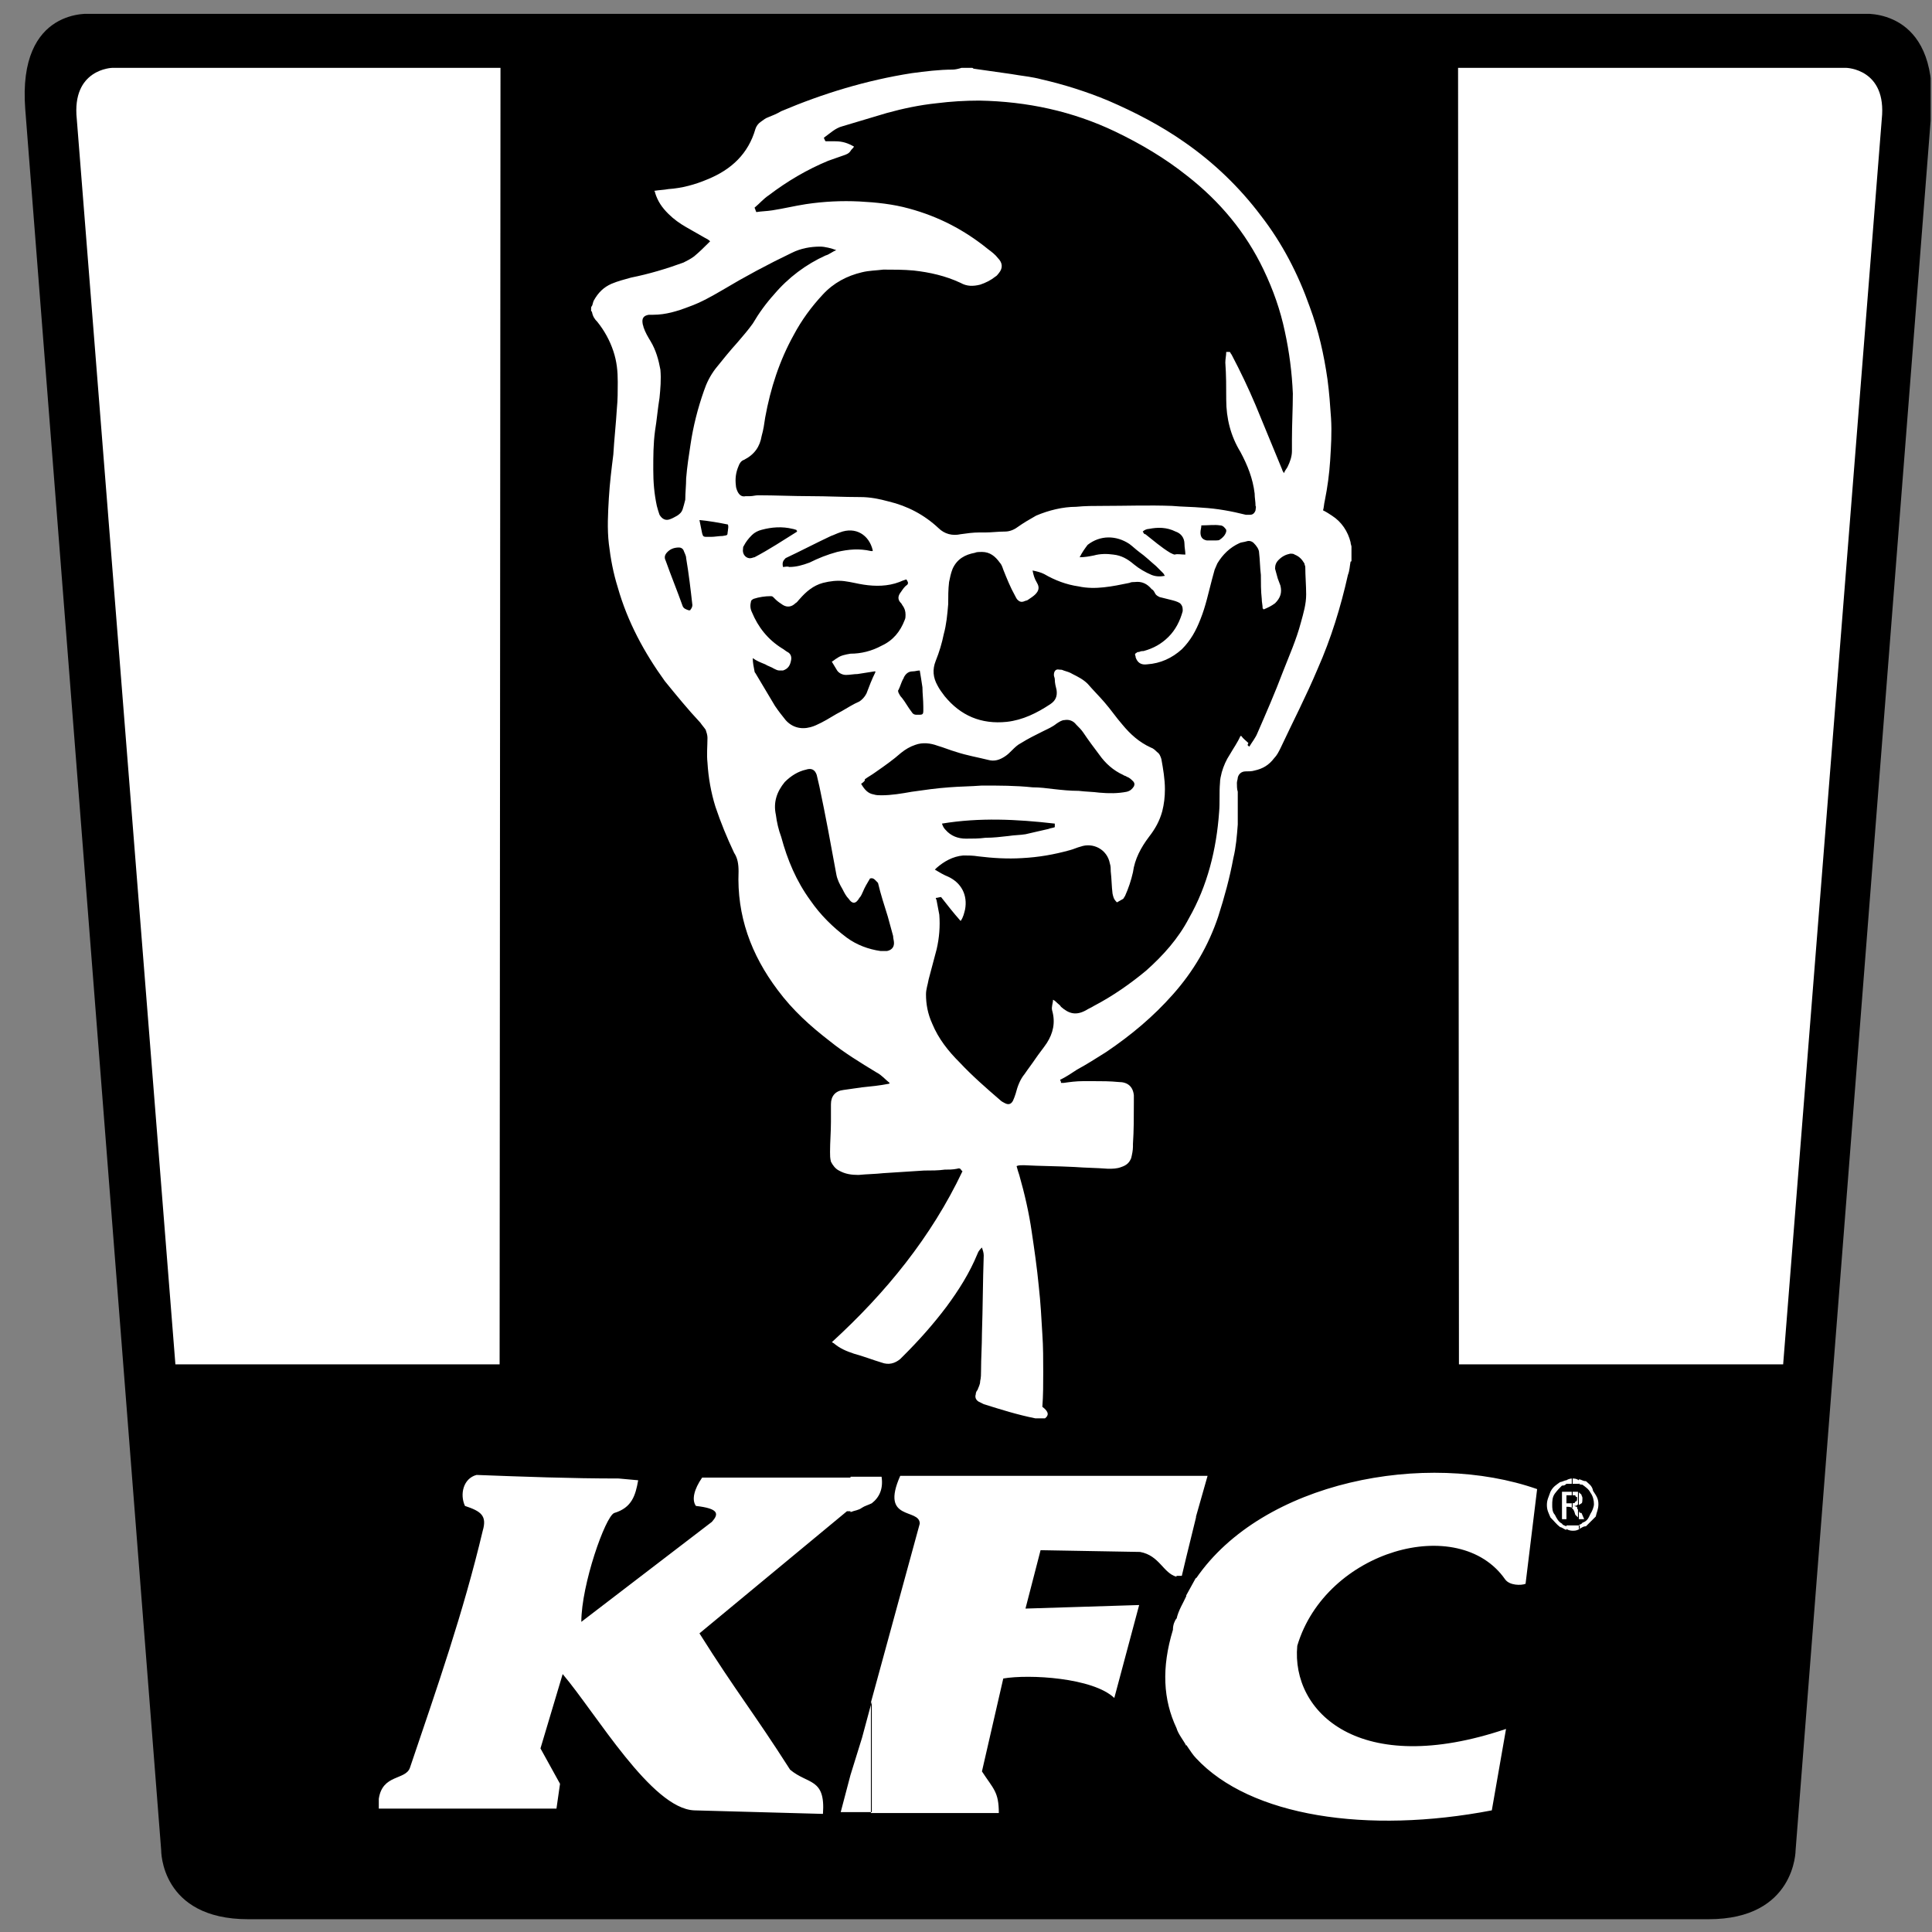 <svg width="75" height="75" viewBox="0 0 75 75" fill="none" xmlns="http://www.w3.org/2000/svg">
<rect x="0" y="0" width="75" height="75" fill="#808080" stroke="none"/>
<g clip-path="url(#clip0_229_1916)">
<path d="M72.326 0.538H40.429H35.464H3.567C3.567 0.538 0.67 0.229 0.981 4.248L6.257 71.824C6.257 71.824 6.222 74.504 9.636 74.504H36.084H39.877H66.326C69.705 74.504 69.705 71.824 69.705 71.824L74.981 4.248C75.222 0.263 72.326 0.538 72.326 0.538Z" fill="black"/>
<path d="M19.395 52.963H6.809L2.981 4.626C2.774 2.668 4.36 2.634 4.36 2.634H19.429" fill="white"/>
<path d="M56.636 52.963H69.222L73.05 4.626C73.257 2.668 71.671 2.634 71.671 2.634H56.602" fill="white"/>
<path fill-rule="evenodd" clip-rule="evenodd" d="M40.567 55.059C40.464 55.059 40.326 55.059 40.222 55.059C40.222 55.059 40.222 55.059 40.188 55.059C39.498 54.921 38.843 54.715 38.188 54.509C38.119 54.475 38.05 54.44 37.981 54.406C37.878 54.337 37.843 54.234 37.878 54.131C37.878 54.062 37.912 53.994 37.947 53.959C37.981 53.856 38.05 53.753 38.05 53.616C38.084 53.478 38.084 53.341 38.084 53.204C38.084 52.723 38.119 52.242 38.119 51.761C38.153 50.764 38.153 49.734 38.188 48.737C38.188 48.635 38.153 48.531 38.119 48.428C38.05 48.497 37.981 48.566 37.947 48.669C37.636 49.425 37.222 50.077 36.74 50.73C36.222 51.417 35.671 52.036 35.05 52.654C35.016 52.688 34.981 52.723 34.947 52.757C34.74 52.929 34.498 52.998 34.222 52.894C33.878 52.791 33.533 52.654 33.153 52.551C32.843 52.448 32.602 52.345 32.36 52.139C32.326 52.139 32.326 52.104 32.291 52.104C34.395 50.18 36.153 48.016 37.36 45.474C37.36 45.44 37.326 45.44 37.326 45.44C37.291 45.371 37.257 45.336 37.153 45.371C36.981 45.405 36.843 45.405 36.671 45.405C36.429 45.44 36.153 45.44 35.878 45.44C35.36 45.474 34.809 45.508 34.291 45.542C33.981 45.577 33.671 45.577 33.326 45.611C33.05 45.611 32.809 45.577 32.567 45.44C32.429 45.371 32.326 45.233 32.257 45.096C32.222 44.959 32.222 44.855 32.222 44.718C32.222 44.34 32.257 43.928 32.257 43.55C32.257 43.309 32.257 43.103 32.257 42.863C32.257 42.554 32.429 42.348 32.74 42.313C32.981 42.279 33.222 42.245 33.464 42.21C33.809 42.176 34.153 42.141 34.498 42.073C34.498 42.073 34.533 42.073 34.533 42.038C34.36 41.901 34.222 41.729 34.016 41.626C33.395 41.248 32.774 40.87 32.222 40.424C31.464 39.84 30.774 39.221 30.188 38.431C29.153 37.057 28.602 35.545 28.671 33.828C28.671 33.553 28.636 33.312 28.498 33.106C28.222 32.522 27.981 31.938 27.774 31.32C27.602 30.77 27.498 30.186 27.464 29.602C27.429 29.293 27.464 28.949 27.464 28.64C27.464 28.537 27.429 28.434 27.395 28.331C27.326 28.228 27.257 28.159 27.188 28.056C26.705 27.541 26.257 26.991 25.809 26.441C25.015 25.342 24.36 24.14 23.981 22.8C23.809 22.25 23.705 21.7 23.636 21.116C23.567 20.532 23.602 19.914 23.636 19.33C23.671 18.746 23.74 18.196 23.809 17.646C23.843 17.062 23.912 16.444 23.947 15.86C23.981 15.517 23.981 15.173 23.981 14.829C23.981 14.417 23.947 14.039 23.809 13.627C23.671 13.215 23.464 12.837 23.188 12.493C23.084 12.39 23.015 12.287 22.981 12.115C22.981 12.081 22.947 12.081 22.947 12.081C22.947 12.047 22.947 11.978 22.947 11.944C22.947 11.909 22.981 11.875 22.981 11.875C23.015 11.806 23.015 11.738 23.05 11.669C23.222 11.36 23.429 11.153 23.74 11.016C23.981 10.913 24.257 10.844 24.498 10.776C25.188 10.638 25.878 10.432 26.533 10.192C26.671 10.123 26.809 10.054 26.947 9.951C27.153 9.779 27.326 9.608 27.498 9.436C27.533 9.401 27.533 9.401 27.567 9.367C27.498 9.298 27.429 9.264 27.36 9.23C27.119 9.092 26.878 8.955 26.636 8.817C26.395 8.68 26.153 8.508 25.947 8.302C25.705 8.062 25.533 7.821 25.429 7.478C25.429 7.443 25.429 7.443 25.395 7.409C25.602 7.374 25.774 7.374 25.947 7.34C26.464 7.306 26.981 7.168 27.464 6.962C28.395 6.584 29.05 5.966 29.326 5.004C29.36 4.901 29.429 4.798 29.533 4.729C29.636 4.66 29.705 4.592 29.809 4.557C29.981 4.489 30.153 4.42 30.326 4.317C31.947 3.63 33.636 3.115 35.395 2.84C35.912 2.771 36.464 2.702 36.981 2.702C37.084 2.702 37.222 2.668 37.326 2.634C37.464 2.634 37.602 2.634 37.74 2.634C37.774 2.634 37.774 2.668 37.809 2.668C38.291 2.737 38.774 2.805 39.257 2.874C39.636 2.943 40.05 2.977 40.429 3.08C41.326 3.286 42.188 3.561 43.016 3.905C44.05 4.351 45.05 4.867 45.981 5.519C47.119 6.309 48.119 7.271 48.947 8.371C49.774 9.436 50.395 10.638 50.843 11.909C51.188 12.837 51.395 13.764 51.533 14.726C51.602 15.242 51.636 15.723 51.671 16.238C51.705 16.788 51.671 17.337 51.636 17.887C51.602 18.402 51.533 18.918 51.429 19.433C51.395 19.57 51.395 19.708 51.36 19.811C51.498 19.88 51.602 19.948 51.705 20.017C52.084 20.258 52.326 20.635 52.429 21.048C52.429 21.116 52.464 21.185 52.464 21.219C52.464 21.391 52.464 21.597 52.464 21.769C52.464 21.769 52.464 21.803 52.429 21.803C52.395 21.975 52.395 22.147 52.326 22.319C52.05 23.555 51.671 24.792 51.153 25.96C50.705 27.025 50.188 28.022 49.705 29.052C49.636 29.19 49.567 29.327 49.464 29.43C49.257 29.705 49.016 29.843 48.705 29.911C48.602 29.945 48.464 29.945 48.36 29.945C48.188 29.945 48.084 30.049 48.05 30.186C48.05 30.255 48.016 30.323 48.016 30.392C48.016 30.495 48.016 30.633 48.05 30.736C48.05 31.148 48.05 31.595 48.05 32.007C48.016 32.453 47.981 32.9 47.878 33.312C47.74 34.068 47.533 34.824 47.291 35.58C46.912 36.713 46.326 37.71 45.533 38.603C44.774 39.462 43.912 40.183 42.947 40.836C42.567 41.076 42.188 41.317 41.809 41.523C41.602 41.66 41.395 41.798 41.188 41.901C41.188 41.901 41.153 41.901 41.153 41.935C41.188 41.97 41.188 42.004 41.188 42.038C41.222 42.038 41.257 42.038 41.291 42.038C41.533 42.004 41.774 41.97 42.05 41.97C42.188 41.97 42.291 41.97 42.429 41.97C42.774 41.97 43.084 41.97 43.429 42.004C43.774 42.004 43.981 42.176 44.016 42.519C44.016 42.588 44.016 42.691 44.016 42.794C44.016 43.344 44.016 43.894 43.981 44.409C43.981 44.443 43.981 44.478 43.981 44.512C43.981 44.649 43.947 44.821 43.912 44.959C43.843 45.13 43.74 45.233 43.533 45.302C43.36 45.371 43.188 45.371 43.016 45.371C42.567 45.336 42.153 45.336 41.705 45.302C41.05 45.268 40.395 45.268 39.74 45.233C39.636 45.233 39.533 45.233 39.464 45.268C39.498 45.405 39.533 45.508 39.567 45.611C39.774 46.333 39.947 47.089 40.05 47.81C40.153 48.497 40.257 49.218 40.326 49.94C40.395 50.558 40.429 51.177 40.464 51.795C40.498 52.276 40.498 52.791 40.498 53.272C40.498 53.719 40.498 54.166 40.464 54.612C40.74 54.818 40.705 54.956 40.567 55.059ZM29.36 8.233C29.567 8.199 29.774 8.199 29.981 8.165C30.429 8.096 30.843 7.993 31.291 7.924C31.981 7.821 32.671 7.787 33.36 7.821C34.016 7.855 34.671 7.924 35.291 8.096C36.429 8.405 37.429 8.92 38.36 9.676C38.498 9.779 38.636 9.882 38.74 10.02C38.912 10.192 38.947 10.398 38.774 10.604C38.74 10.638 38.705 10.707 38.636 10.741C38.464 10.879 38.257 10.982 38.05 11.05C37.774 11.119 37.533 11.119 37.291 10.982C36.705 10.707 36.084 10.569 35.464 10.501C35.084 10.466 34.671 10.466 34.291 10.466C34.016 10.501 33.74 10.501 33.464 10.569C32.878 10.707 32.36 10.982 31.947 11.428C31.498 11.909 31.119 12.425 30.809 13.009C30.257 14.005 29.912 15.07 29.705 16.204C29.671 16.444 29.636 16.685 29.567 16.925C29.498 17.337 29.291 17.646 28.878 17.853C28.774 17.887 28.705 17.99 28.671 18.093C28.567 18.334 28.533 18.574 28.567 18.849C28.567 18.918 28.602 19.021 28.636 19.089C28.705 19.227 28.809 19.296 28.947 19.261C29.015 19.261 29.05 19.261 29.119 19.261C29.222 19.261 29.326 19.227 29.429 19.227C30.119 19.227 30.774 19.261 31.464 19.261C32.119 19.261 32.74 19.296 33.395 19.296C33.774 19.296 34.119 19.364 34.498 19.467C35.222 19.639 35.878 19.983 36.429 20.498C36.671 20.738 36.981 20.807 37.291 20.738C37.533 20.704 37.774 20.67 38.016 20.67C38.084 20.67 38.188 20.67 38.257 20.67C38.498 20.67 38.74 20.635 39.016 20.635C39.188 20.635 39.36 20.567 39.498 20.464C39.74 20.292 39.981 20.154 40.222 20.017C40.705 19.811 41.257 19.674 41.774 19.674C42.119 19.639 42.464 19.639 42.809 19.639C43.705 19.639 44.602 19.605 45.498 19.639C45.878 19.674 46.291 19.674 46.671 19.708C47.257 19.742 47.809 19.845 48.36 19.983C48.429 19.983 48.464 19.983 48.533 19.983C48.636 19.983 48.705 19.914 48.74 19.811C48.74 19.742 48.774 19.674 48.74 19.639C48.74 19.467 48.705 19.33 48.705 19.158C48.636 18.574 48.429 18.059 48.153 17.544C47.774 16.925 47.602 16.238 47.602 15.517C47.602 15.036 47.602 14.555 47.567 14.074C47.567 13.936 47.602 13.799 47.602 13.661C47.671 13.661 47.705 13.661 47.74 13.661C47.774 13.696 47.774 13.73 47.809 13.764C48.153 14.417 48.464 15.07 48.74 15.723C49.084 16.547 49.429 17.406 49.774 18.231C49.774 18.265 49.809 18.299 49.843 18.368C49.878 18.265 49.947 18.196 49.981 18.128C50.084 17.921 50.153 17.715 50.153 17.509C50.153 17.372 50.153 17.2 50.153 17.062C50.153 16.479 50.188 15.86 50.188 15.276C50.153 14.452 50.05 13.661 49.878 12.871C49.705 12.047 49.429 11.257 49.05 10.466C48.36 9.024 47.36 7.821 46.084 6.825C45.222 6.138 44.291 5.588 43.291 5.107C41.636 4.317 39.878 3.939 38.016 3.905C37.464 3.905 36.912 3.939 36.36 4.008C35.705 4.076 35.05 4.214 34.429 4.386C33.843 4.557 33.291 4.729 32.705 4.901C32.429 4.97 32.222 5.176 31.981 5.348C32.016 5.416 32.016 5.451 32.05 5.485C32.188 5.485 32.326 5.485 32.429 5.485C32.705 5.485 32.912 5.554 33.153 5.691C33.119 5.76 33.05 5.794 33.016 5.863C32.947 5.966 32.843 6 32.74 6.035C32.533 6.103 32.36 6.172 32.153 6.241C31.326 6.584 30.567 7.031 29.843 7.581C29.636 7.718 29.498 7.89 29.291 8.062C29.326 8.13 29.326 8.165 29.36 8.233ZM48.498 28.984C48.602 28.812 48.74 28.64 48.809 28.468C49.153 27.678 49.498 26.888 49.809 26.063C50.05 25.445 50.326 24.827 50.498 24.174C50.602 23.796 50.705 23.453 50.705 23.075C50.705 22.731 50.671 22.353 50.671 22.01C50.671 21.975 50.636 21.907 50.636 21.872C50.533 21.7 50.429 21.597 50.257 21.529C50.222 21.494 50.153 21.494 50.084 21.494C49.912 21.529 49.774 21.597 49.636 21.735C49.533 21.838 49.498 21.941 49.498 22.078C49.533 22.216 49.567 22.319 49.602 22.456C49.636 22.559 49.671 22.628 49.705 22.731C49.774 23.006 49.705 23.212 49.498 23.418C49.36 23.521 49.222 23.59 49.05 23.659C49.05 23.659 49.05 23.624 49.016 23.624C49.016 23.487 48.981 23.384 48.981 23.246C48.947 22.937 48.947 22.628 48.947 22.319C48.912 22.044 48.912 21.735 48.878 21.46C48.878 21.323 48.774 21.185 48.671 21.082C48.602 21.013 48.498 20.979 48.395 21.013C48.291 21.048 48.188 21.048 48.119 21.082C47.74 21.254 47.464 21.529 47.257 21.872C47.222 21.941 47.188 22.044 47.153 22.113C47.119 22.25 47.084 22.353 47.05 22.491C46.912 23.006 46.809 23.521 46.602 24.037C46.429 24.483 46.222 24.861 45.878 25.205C45.498 25.548 45.05 25.754 44.533 25.789C44.291 25.823 44.153 25.72 44.084 25.514V25.479C44.05 25.411 44.05 25.376 44.119 25.342C44.153 25.308 44.188 25.308 44.222 25.308C44.291 25.273 44.36 25.273 44.395 25.273C44.774 25.17 45.084 24.998 45.36 24.724C45.636 24.449 45.809 24.105 45.912 23.727C45.912 23.693 45.912 23.693 45.912 23.659C45.912 23.556 45.878 23.487 45.809 23.418C45.705 23.349 45.567 23.315 45.429 23.281C45.291 23.246 45.153 23.212 45.016 23.178C44.947 23.143 44.878 23.109 44.843 23.04C44.809 22.971 44.774 22.903 44.705 22.869C44.533 22.662 44.326 22.559 44.05 22.594C43.981 22.594 43.912 22.594 43.843 22.628C43.498 22.697 43.188 22.765 42.843 22.8C42.533 22.834 42.188 22.834 41.878 22.765C41.395 22.697 40.947 22.525 40.533 22.284C40.395 22.216 40.257 22.181 40.084 22.147C40.119 22.319 40.153 22.456 40.257 22.628C40.36 22.8 40.326 22.937 40.188 23.075C40.119 23.143 40.016 23.212 39.912 23.281C39.878 23.315 39.809 23.315 39.74 23.349C39.636 23.384 39.567 23.349 39.498 23.281C39.464 23.246 39.429 23.178 39.395 23.109C39.222 22.8 39.084 22.456 38.947 22.113C38.912 22.01 38.878 21.907 38.809 21.838C38.636 21.597 38.429 21.426 38.119 21.426C38.016 21.426 37.912 21.426 37.843 21.46C37.464 21.529 37.153 21.7 36.981 22.078C36.912 22.25 36.878 22.422 36.843 22.594C36.809 22.869 36.809 23.178 36.809 23.453C36.774 23.865 36.74 24.243 36.636 24.62C36.567 24.964 36.464 25.308 36.326 25.651C36.188 25.995 36.222 26.304 36.395 26.613C36.464 26.75 36.567 26.888 36.671 27.025C37.291 27.781 38.084 28.125 39.084 28.022C39.705 27.953 40.257 27.678 40.774 27.335C40.981 27.197 41.05 27.025 41.016 26.785C40.981 26.648 40.947 26.51 40.947 26.373C40.947 26.304 40.912 26.27 40.912 26.201C40.912 26.063 40.981 25.96 41.119 25.995C41.188 25.995 41.222 25.995 41.291 26.029C41.395 26.063 41.533 26.098 41.636 26.166C41.843 26.27 42.05 26.373 42.222 26.544C42.429 26.785 42.671 27.025 42.878 27.266C43.119 27.541 43.326 27.85 43.567 28.125C43.878 28.503 44.222 28.812 44.671 29.018C44.774 29.052 44.843 29.121 44.912 29.19C45.016 29.258 45.05 29.361 45.084 29.465C45.153 29.843 45.222 30.255 45.222 30.633C45.222 30.942 45.188 31.217 45.119 31.491C45.016 31.869 44.843 32.179 44.602 32.488C44.291 32.9 44.05 33.347 43.981 33.862C43.912 34.171 43.809 34.48 43.671 34.789C43.636 34.824 43.636 34.858 43.602 34.893C43.533 34.927 43.429 34.996 43.36 35.03C43.222 34.893 43.222 34.824 43.188 34.687C43.153 34.412 43.153 34.102 43.119 33.828C43.119 33.724 43.119 33.621 43.084 33.518C42.981 32.969 42.429 32.694 41.947 32.866C41.809 32.9 41.671 32.969 41.533 33.003C40.912 33.175 40.326 33.278 39.671 33.312C39.119 33.347 38.533 33.312 37.981 33.244C37.774 33.209 37.567 33.209 37.395 33.209C36.981 33.244 36.636 33.45 36.36 33.69C36.326 33.724 36.326 33.724 36.291 33.759C36.464 33.862 36.636 33.965 36.809 34.034C37.326 34.274 37.567 34.755 37.464 35.305C37.429 35.442 37.395 35.614 37.291 35.752C37.016 35.442 36.774 35.133 36.533 34.824C36.464 34.824 36.395 34.858 36.326 34.858C36.326 34.893 36.36 34.927 36.36 34.961C36.395 35.133 36.429 35.339 36.464 35.511C36.498 35.958 36.464 36.404 36.36 36.851C36.257 37.229 36.153 37.641 36.05 38.019C36.016 38.225 35.947 38.397 35.947 38.603C35.947 38.981 36.016 39.359 36.188 39.737C36.429 40.321 36.809 40.802 37.257 41.248C37.74 41.764 38.291 42.245 38.809 42.691C38.878 42.76 38.947 42.794 39.016 42.828C39.153 42.897 39.257 42.863 39.326 42.725C39.36 42.657 39.395 42.554 39.429 42.451C39.498 42.176 39.602 41.901 39.774 41.695C39.912 41.489 40.05 41.317 40.188 41.111C40.326 40.905 40.498 40.699 40.636 40.492C40.878 40.114 40.981 39.702 40.843 39.221C40.809 39.084 40.878 38.946 40.878 38.809C40.947 38.843 40.981 38.878 41.016 38.912C41.084 38.981 41.153 39.015 41.188 39.084C41.498 39.359 41.774 39.427 42.153 39.221C42.257 39.153 42.36 39.118 42.464 39.05C43.188 38.672 43.878 38.191 44.498 37.675C45.153 37.091 45.74 36.439 46.153 35.648C46.878 34.377 47.222 32.969 47.326 31.526C47.36 31.148 47.326 30.77 47.36 30.392C47.36 30.255 47.395 30.117 47.429 29.98C47.498 29.739 47.602 29.499 47.74 29.293C47.878 29.052 48.05 28.812 48.153 28.571C48.153 28.571 48.153 28.571 48.188 28.571C48.257 28.674 48.36 28.743 48.464 28.846C48.395 28.949 48.464 28.949 48.498 28.984ZM29.222 25.548C29.222 25.548 29.222 25.582 29.222 25.548C29.222 25.72 29.257 25.892 29.291 26.063C29.291 26.098 29.326 26.132 29.326 26.132C29.567 26.544 29.843 26.991 30.084 27.403C30.222 27.609 30.36 27.781 30.498 27.953C30.74 28.228 31.084 28.331 31.464 28.228C31.602 28.193 31.74 28.125 31.878 28.056C32.153 27.919 32.395 27.747 32.671 27.609C32.912 27.472 33.119 27.335 33.36 27.232C33.464 27.163 33.567 27.06 33.636 26.922C33.74 26.648 33.843 26.373 33.981 26.098V26.063C33.947 26.063 33.947 26.063 33.947 26.063C33.74 26.098 33.498 26.132 33.291 26.166C33.153 26.166 32.981 26.201 32.843 26.201C32.705 26.201 32.567 26.132 32.498 26.029C32.429 25.926 32.36 25.789 32.291 25.686C32.36 25.651 32.429 25.582 32.498 25.548C32.636 25.445 32.809 25.411 33.016 25.376C33.429 25.376 33.843 25.273 34.222 25.067C34.671 24.861 34.947 24.517 35.119 24.071C35.153 24.002 35.153 23.933 35.153 23.865C35.153 23.727 35.119 23.624 35.05 23.521C35.016 23.487 35.016 23.453 34.981 23.418C34.843 23.281 34.843 23.143 34.981 22.971C35.05 22.869 35.119 22.765 35.222 22.697C35.257 22.662 35.257 22.594 35.222 22.559C35.222 22.525 35.188 22.525 35.188 22.491C35.084 22.525 34.981 22.559 34.912 22.594C34.464 22.765 33.981 22.765 33.533 22.697C33.291 22.662 33.05 22.594 32.774 22.559C32.498 22.525 32.222 22.559 31.947 22.628C31.567 22.731 31.291 22.971 31.05 23.246C30.981 23.315 30.947 23.384 30.878 23.418C30.74 23.555 30.567 23.59 30.395 23.487C30.291 23.418 30.188 23.349 30.119 23.281C30.084 23.246 30.05 23.212 30.015 23.178C29.981 23.143 29.947 23.143 29.912 23.143C29.705 23.143 29.464 23.178 29.257 23.246C29.188 23.281 29.153 23.315 29.153 23.349C29.119 23.487 29.119 23.624 29.188 23.762C29.429 24.346 29.809 24.827 30.36 25.17C30.429 25.205 30.498 25.273 30.567 25.308C30.705 25.376 30.74 25.514 30.705 25.651C30.671 25.823 30.602 25.96 30.395 26.029C30.36 26.029 30.326 26.029 30.257 26.029C30.188 26.029 30.119 25.995 30.05 25.96C29.947 25.892 29.809 25.857 29.705 25.789C29.533 25.72 29.36 25.651 29.222 25.548ZM32.464 9.711C32.291 9.642 32.016 9.573 31.843 9.573C31.464 9.573 31.084 9.642 30.74 9.814C29.809 10.26 28.912 10.741 28.05 11.257C27.636 11.497 27.222 11.738 26.74 11.909C26.291 12.081 25.843 12.219 25.36 12.219C25.291 12.219 25.222 12.219 25.188 12.219C24.981 12.253 24.912 12.356 24.947 12.562C24.947 12.596 24.981 12.665 24.981 12.7C25.05 12.906 25.153 13.077 25.257 13.249C25.464 13.593 25.567 13.971 25.636 14.348C25.671 14.726 25.636 15.104 25.602 15.448C25.533 15.86 25.498 16.307 25.429 16.719C25.36 17.234 25.36 17.715 25.36 18.231C25.36 18.712 25.395 19.158 25.498 19.639C25.533 19.776 25.567 19.88 25.602 19.983C25.705 20.154 25.843 20.223 26.015 20.154C26.119 20.12 26.222 20.051 26.291 20.017C26.395 19.948 26.464 19.88 26.498 19.776C26.533 19.674 26.567 19.536 26.602 19.399C26.602 19.124 26.636 18.849 26.636 18.574C26.671 18.128 26.74 17.681 26.809 17.234C26.912 16.547 27.084 15.86 27.326 15.173C27.429 14.864 27.567 14.589 27.774 14.314C28.05 13.971 28.326 13.627 28.636 13.284C28.843 13.043 29.05 12.803 29.222 12.562C29.464 12.15 29.74 11.772 30.05 11.428C30.602 10.776 31.291 10.26 32.05 9.917C32.188 9.882 32.291 9.779 32.464 9.711ZM33.429 30.427C33.567 30.667 33.705 30.804 33.912 30.839C34.016 30.873 34.119 30.873 34.222 30.873C34.602 30.873 35.016 30.804 35.395 30.736C35.878 30.667 36.36 30.598 36.843 30.564C37.257 30.53 37.671 30.53 38.119 30.495C38.774 30.495 39.429 30.495 40.084 30.564C40.36 30.564 40.636 30.598 40.912 30.633C41.222 30.667 41.533 30.701 41.878 30.701C42.153 30.736 42.429 30.736 42.671 30.77C43.05 30.804 43.395 30.804 43.74 30.736C43.878 30.701 43.947 30.633 44.016 30.53C44.05 30.461 44.05 30.392 43.981 30.323C43.912 30.255 43.843 30.186 43.74 30.152C43.705 30.117 43.636 30.117 43.602 30.083C43.222 29.911 42.912 29.636 42.671 29.293C42.464 29.018 42.257 28.743 42.05 28.434C41.981 28.331 41.878 28.228 41.774 28.125C41.671 27.987 41.498 27.919 41.326 27.953C41.222 27.953 41.119 28.022 41.016 28.09C40.843 28.228 40.671 28.297 40.464 28.4C40.188 28.537 39.912 28.674 39.636 28.846C39.498 28.915 39.395 29.018 39.291 29.121C39.188 29.224 39.119 29.293 39.016 29.361C38.809 29.499 38.602 29.568 38.36 29.499C37.947 29.396 37.533 29.327 37.119 29.19C36.878 29.121 36.636 29.018 36.395 28.949C36.119 28.846 35.809 28.812 35.533 28.915C35.326 28.984 35.153 29.087 34.981 29.224C34.671 29.499 34.326 29.739 33.981 29.98C33.843 30.083 33.705 30.152 33.567 30.255C33.602 30.289 33.533 30.358 33.429 30.427ZM33.774 34.102C33.74 34.102 33.774 34.102 33.774 34.102C33.671 34.274 33.567 34.446 33.498 34.618C33.464 34.687 33.429 34.789 33.36 34.858C33.222 35.099 33.084 35.099 32.947 34.893C32.843 34.789 32.774 34.652 32.705 34.515C32.602 34.343 32.498 34.137 32.464 33.931C32.257 32.797 32.05 31.663 31.809 30.53C31.774 30.392 31.74 30.22 31.705 30.083C31.636 29.877 31.498 29.808 31.291 29.877C30.981 29.945 30.705 30.117 30.464 30.358C30.153 30.736 30.015 31.148 30.119 31.629C30.153 31.904 30.222 32.213 30.326 32.488C30.567 33.381 30.912 34.206 31.464 34.961C31.843 35.511 32.326 35.992 32.878 36.404C33.257 36.679 33.705 36.851 34.188 36.919C34.257 36.919 34.326 36.919 34.429 36.919C34.602 36.885 34.705 36.782 34.705 36.61C34.705 36.507 34.671 36.439 34.671 36.336C34.602 36.095 34.533 35.82 34.464 35.58C34.326 35.133 34.188 34.721 34.084 34.274C33.947 34.137 33.912 34.068 33.774 34.102ZM40.947 31.972C39.464 31.801 38.016 31.732 36.567 31.972C36.602 32.075 36.636 32.144 36.705 32.213C36.912 32.453 37.188 32.556 37.498 32.556C37.74 32.556 38.016 32.556 38.257 32.522C38.567 32.522 38.843 32.488 39.153 32.453C39.36 32.419 39.602 32.419 39.809 32.385C40.119 32.316 40.395 32.247 40.705 32.179C40.774 32.144 40.878 32.144 40.947 32.11C40.947 32.075 40.947 32.041 40.947 31.972ZM30.395 22.01C30.464 22.01 30.567 21.975 30.636 22.01C30.912 22.01 31.153 21.941 31.429 21.838C31.774 21.666 32.119 21.529 32.498 21.426C32.947 21.323 33.36 21.288 33.809 21.391C33.843 21.391 33.843 21.391 33.878 21.391V21.357C33.74 20.773 33.222 20.429 32.602 20.67C32.498 20.704 32.36 20.773 32.257 20.807C31.671 21.082 31.084 21.391 30.498 21.666C30.395 21.769 30.36 21.838 30.395 22.01ZM41.912 21.632C42.119 21.632 42.291 21.597 42.464 21.563C42.705 21.494 42.981 21.494 43.222 21.529C43.533 21.563 43.774 21.7 44.016 21.907C44.222 22.078 44.464 22.216 44.705 22.319C44.878 22.387 45.05 22.387 45.222 22.353C45.188 22.319 45.188 22.284 45.153 22.25C45.05 22.147 44.981 22.078 44.878 21.975C44.671 21.803 44.464 21.597 44.222 21.426C44.084 21.323 43.981 21.219 43.843 21.116C43.326 20.773 42.705 20.773 42.222 21.151C42.119 21.288 42.016 21.426 41.912 21.632ZM26.36 21.254C26.153 21.254 26.015 21.323 25.912 21.426C25.809 21.529 25.774 21.632 25.843 21.769C26.05 22.353 26.291 22.937 26.498 23.521C26.533 23.624 26.636 23.659 26.74 23.693C26.774 23.693 26.809 23.693 26.809 23.659C26.843 23.624 26.878 23.556 26.878 23.487C26.809 22.869 26.74 22.284 26.636 21.666C26.636 21.563 26.567 21.46 26.533 21.357C26.498 21.288 26.429 21.254 26.36 21.254ZM30.947 20.601C30.912 20.601 30.912 20.567 30.912 20.567C30.878 20.567 30.809 20.532 30.774 20.532C30.36 20.429 29.947 20.464 29.567 20.567C29.429 20.601 29.291 20.67 29.188 20.773C29.05 20.91 28.947 21.048 28.878 21.185C28.843 21.219 28.843 21.288 28.843 21.323C28.809 21.529 28.981 21.7 29.153 21.666C29.188 21.666 29.257 21.632 29.291 21.632C29.878 21.323 30.395 20.979 30.947 20.635C30.912 20.601 30.947 20.601 30.947 20.601ZM35.705 26.029C35.602 26.029 35.533 26.063 35.429 26.063C35.257 26.063 35.153 26.166 35.084 26.304C35.084 26.338 35.05 26.373 35.05 26.373C34.981 26.51 34.947 26.648 34.878 26.785C34.843 26.819 34.878 26.854 34.878 26.888C34.912 26.957 34.947 27.025 35.016 27.094C35.153 27.266 35.257 27.472 35.395 27.644C35.429 27.712 35.498 27.747 35.567 27.747C35.602 27.747 35.636 27.747 35.705 27.747C35.809 27.747 35.843 27.712 35.843 27.609C35.843 27.541 35.843 27.506 35.843 27.438C35.843 27.163 35.809 26.922 35.809 26.682C35.774 26.441 35.74 26.235 35.705 26.029ZM46.016 21.529C46.016 21.391 45.981 21.254 45.981 21.116C45.981 20.876 45.843 20.704 45.636 20.635C45.291 20.464 44.947 20.464 44.602 20.532C44.533 20.532 44.429 20.567 44.36 20.635C44.395 20.67 44.395 20.738 44.464 20.738C44.774 20.979 45.084 21.254 45.429 21.46C45.498 21.494 45.567 21.529 45.602 21.529C45.705 21.494 45.843 21.529 46.016 21.529ZM27.153 20.189C27.188 20.361 27.222 20.532 27.257 20.704C27.291 20.807 27.291 20.841 27.429 20.841C27.498 20.841 27.533 20.841 27.602 20.841C27.74 20.841 27.912 20.807 28.05 20.807C28.291 20.773 28.222 20.773 28.257 20.601C28.257 20.532 28.291 20.464 28.257 20.361C27.912 20.292 27.533 20.223 27.153 20.189ZM46.636 20.395C46.636 20.498 46.602 20.567 46.602 20.67C46.602 20.841 46.671 20.945 46.843 20.979C46.878 20.979 46.912 20.979 46.912 20.979C47.016 20.979 47.119 20.979 47.222 20.979C47.257 20.979 47.326 20.979 47.36 20.945C47.464 20.876 47.567 20.773 47.602 20.635C47.602 20.601 47.602 20.601 47.602 20.567C47.533 20.464 47.464 20.395 47.36 20.395C47.153 20.361 46.912 20.395 46.636 20.395Z" fill="white"/>
<path fill-rule="evenodd" clip-rule="evenodd" d="M61.291 59.216C61.291 59.181 61.395 59.181 61.429 59.112C61.636 59.044 61.671 58.906 61.74 58.769C61.809 58.666 61.877 58.494 61.877 58.391C61.877 58.254 61.843 58.082 61.74 57.944C61.671 57.807 61.567 57.738 61.429 57.635C61.395 57.635 61.291 57.635 61.291 57.567V57.429C61.395 57.429 61.429 57.498 61.567 57.498C61.671 57.601 61.809 57.67 61.843 57.876C61.981 58.082 62.05 58.185 62.05 58.391C62.05 58.597 61.981 58.7 61.947 58.872C61.809 59.01 61.671 59.147 61.567 59.25C61.429 59.25 61.36 59.353 61.291 59.353V59.216ZM61.291 58.906V58.975H61.498L61.395 58.735C61.291 58.735 61.291 58.666 61.291 58.597V58.906ZM61.291 58.425L61.395 58.357C61.429 58.357 61.429 58.219 61.429 58.185C61.429 58.116 61.429 58.116 61.395 58.047C61.395 57.979 61.291 57.979 61.291 57.91V58.425ZM61.05 59.422C61.153 59.422 61.188 59.422 61.326 59.353V59.216H61.05V59.422ZM61.291 57.601V57.464C61.188 57.395 61.119 57.395 61.016 57.395V57.601H61.291ZM61.291 57.91H61.016V58.047H61.153C61.153 58.047 61.153 58.116 61.222 58.116V58.185C61.222 58.219 61.222 58.288 61.153 58.288C61.153 58.357 61.084 58.357 61.016 58.357V58.529C61.119 58.632 61.119 58.7 61.153 58.803L61.257 58.906V58.597C61.222 58.597 61.222 58.494 61.222 58.494C61.153 58.494 61.153 58.46 61.084 58.46C61.153 58.46 61.222 58.46 61.257 58.391V57.91H61.291ZM60.809 59.353V59.216H61.05V59.422C61.016 59.422 60.912 59.422 60.809 59.353ZM60.809 58.46V58.357H61.016H61.05V58.529C61.016 58.529 60.947 58.494 60.877 58.494H60.809V58.46ZM60.809 58.047V57.91H61.016H61.05V58.047H61.016H60.809ZM60.809 57.601V57.464C60.912 57.395 61.016 57.395 61.05 57.395V57.601H60.809ZM60.809 57.464C60.74 57.464 60.636 57.532 60.567 57.532C60.429 57.635 60.291 57.704 60.188 57.91C60.119 58.116 60.05 58.219 60.05 58.425C60.05 58.632 60.119 58.735 60.188 58.906C60.326 59.044 60.429 59.181 60.567 59.284C60.636 59.284 60.74 59.387 60.809 59.387V59.25C60.74 59.216 60.671 59.216 60.636 59.147C60.498 59.078 60.429 58.941 60.36 58.803C60.257 58.7 60.257 58.529 60.257 58.425C60.257 58.288 60.257 58.116 60.36 57.979C60.464 57.841 60.533 57.773 60.636 57.67C60.705 57.67 60.74 57.67 60.809 57.601V57.464ZM60.809 57.91H60.636V58.975H60.809V58.46V58.357V58.047V57.91ZM46.429 68.251V61.277C49.016 57.498 55.36 56.295 59.671 57.807L59.222 61.483C59.05 61.552 58.602 61.552 58.429 61.311C56.636 58.735 51.464 60.178 50.36 63.888C50.119 66.464 52.774 69.041 58.464 67.117L57.912 70.278C53.084 71.205 48.533 70.518 46.429 68.251ZM46.429 58.872L46.878 57.292H46.429V58.872ZM46.429 57.292H46.05V60.452L46.429 58.906V57.292ZM46.429 61.242C46.291 61.483 46.188 61.689 46.05 61.93V67.736C46.188 67.942 46.326 68.148 46.429 68.251V61.242ZM45.671 67.083V62.857C45.74 62.514 45.947 62.204 46.05 61.964V67.77C45.947 67.564 45.74 67.323 45.671 67.083ZM45.671 61.139V57.292H46.05V60.452L45.878 61.174H45.671V61.139ZM45.671 57.292H34.947C34.153 59.078 35.705 58.529 35.705 59.147L33.809 66.087V70.381H38.774C38.774 69.556 38.567 69.453 38.119 68.766L38.947 65.159C39.947 64.987 42.429 65.125 43.257 65.915L44.222 62.307L39.809 62.445L40.395 60.178L44.257 60.246C45.016 60.384 45.153 61.071 45.671 61.208V57.292ZM45.671 62.823C45.602 62.926 45.533 63.063 45.533 63.269C45.084 64.747 45.153 65.983 45.671 67.083V62.823ZM33.843 58.357V57.326H34.222C34.291 57.773 34.153 58.116 33.843 58.357ZM33.843 57.326V58.357C33.705 58.425 33.567 58.46 33.464 58.529V57.326H33.843ZM33.843 66.052V70.347H33.464V67.461L33.843 66.052ZM33.016 70.347H33.464V67.461L33.016 68.904V70.347ZM33.016 58.7C33.188 58.632 33.326 58.632 33.464 58.529V57.326H33.016V58.7ZM33.016 57.326V58.666H32.878L27.153 63.407C28.602 65.709 29.222 66.43 30.671 68.698C31.36 69.281 32.05 69.007 31.947 70.415L26.947 70.278C25.291 70.209 23.153 66.533 21.843 64.987L20.981 67.873L21.74 69.247L21.602 70.209H14.705V70.14V69.831C14.843 68.869 15.74 69.11 15.912 68.629C16.981 65.468 17.981 62.617 18.74 59.422C18.912 58.838 18.671 58.666 18.05 58.46C17.843 58.013 17.981 57.395 18.498 57.257C20.326 57.326 22.153 57.395 24.015 57.395L24.774 57.464C24.671 58.047 24.533 58.529 23.843 58.735C23.498 58.872 22.567 61.517 22.567 62.96L27.636 59.078C27.912 58.769 27.912 58.563 27.015 58.46C26.843 58.219 26.947 57.807 27.257 57.36H33.016V57.326ZM33.016 68.904V70.347H32.636L33.016 68.904Z" fill="white"/>
</g>
<defs>
<clipPath id="clip0_229_1916">
<rect width="74" height="74" fill="white" transform="translate(0.947 0.538)"/>
</clipPath>
</defs>
</svg>
